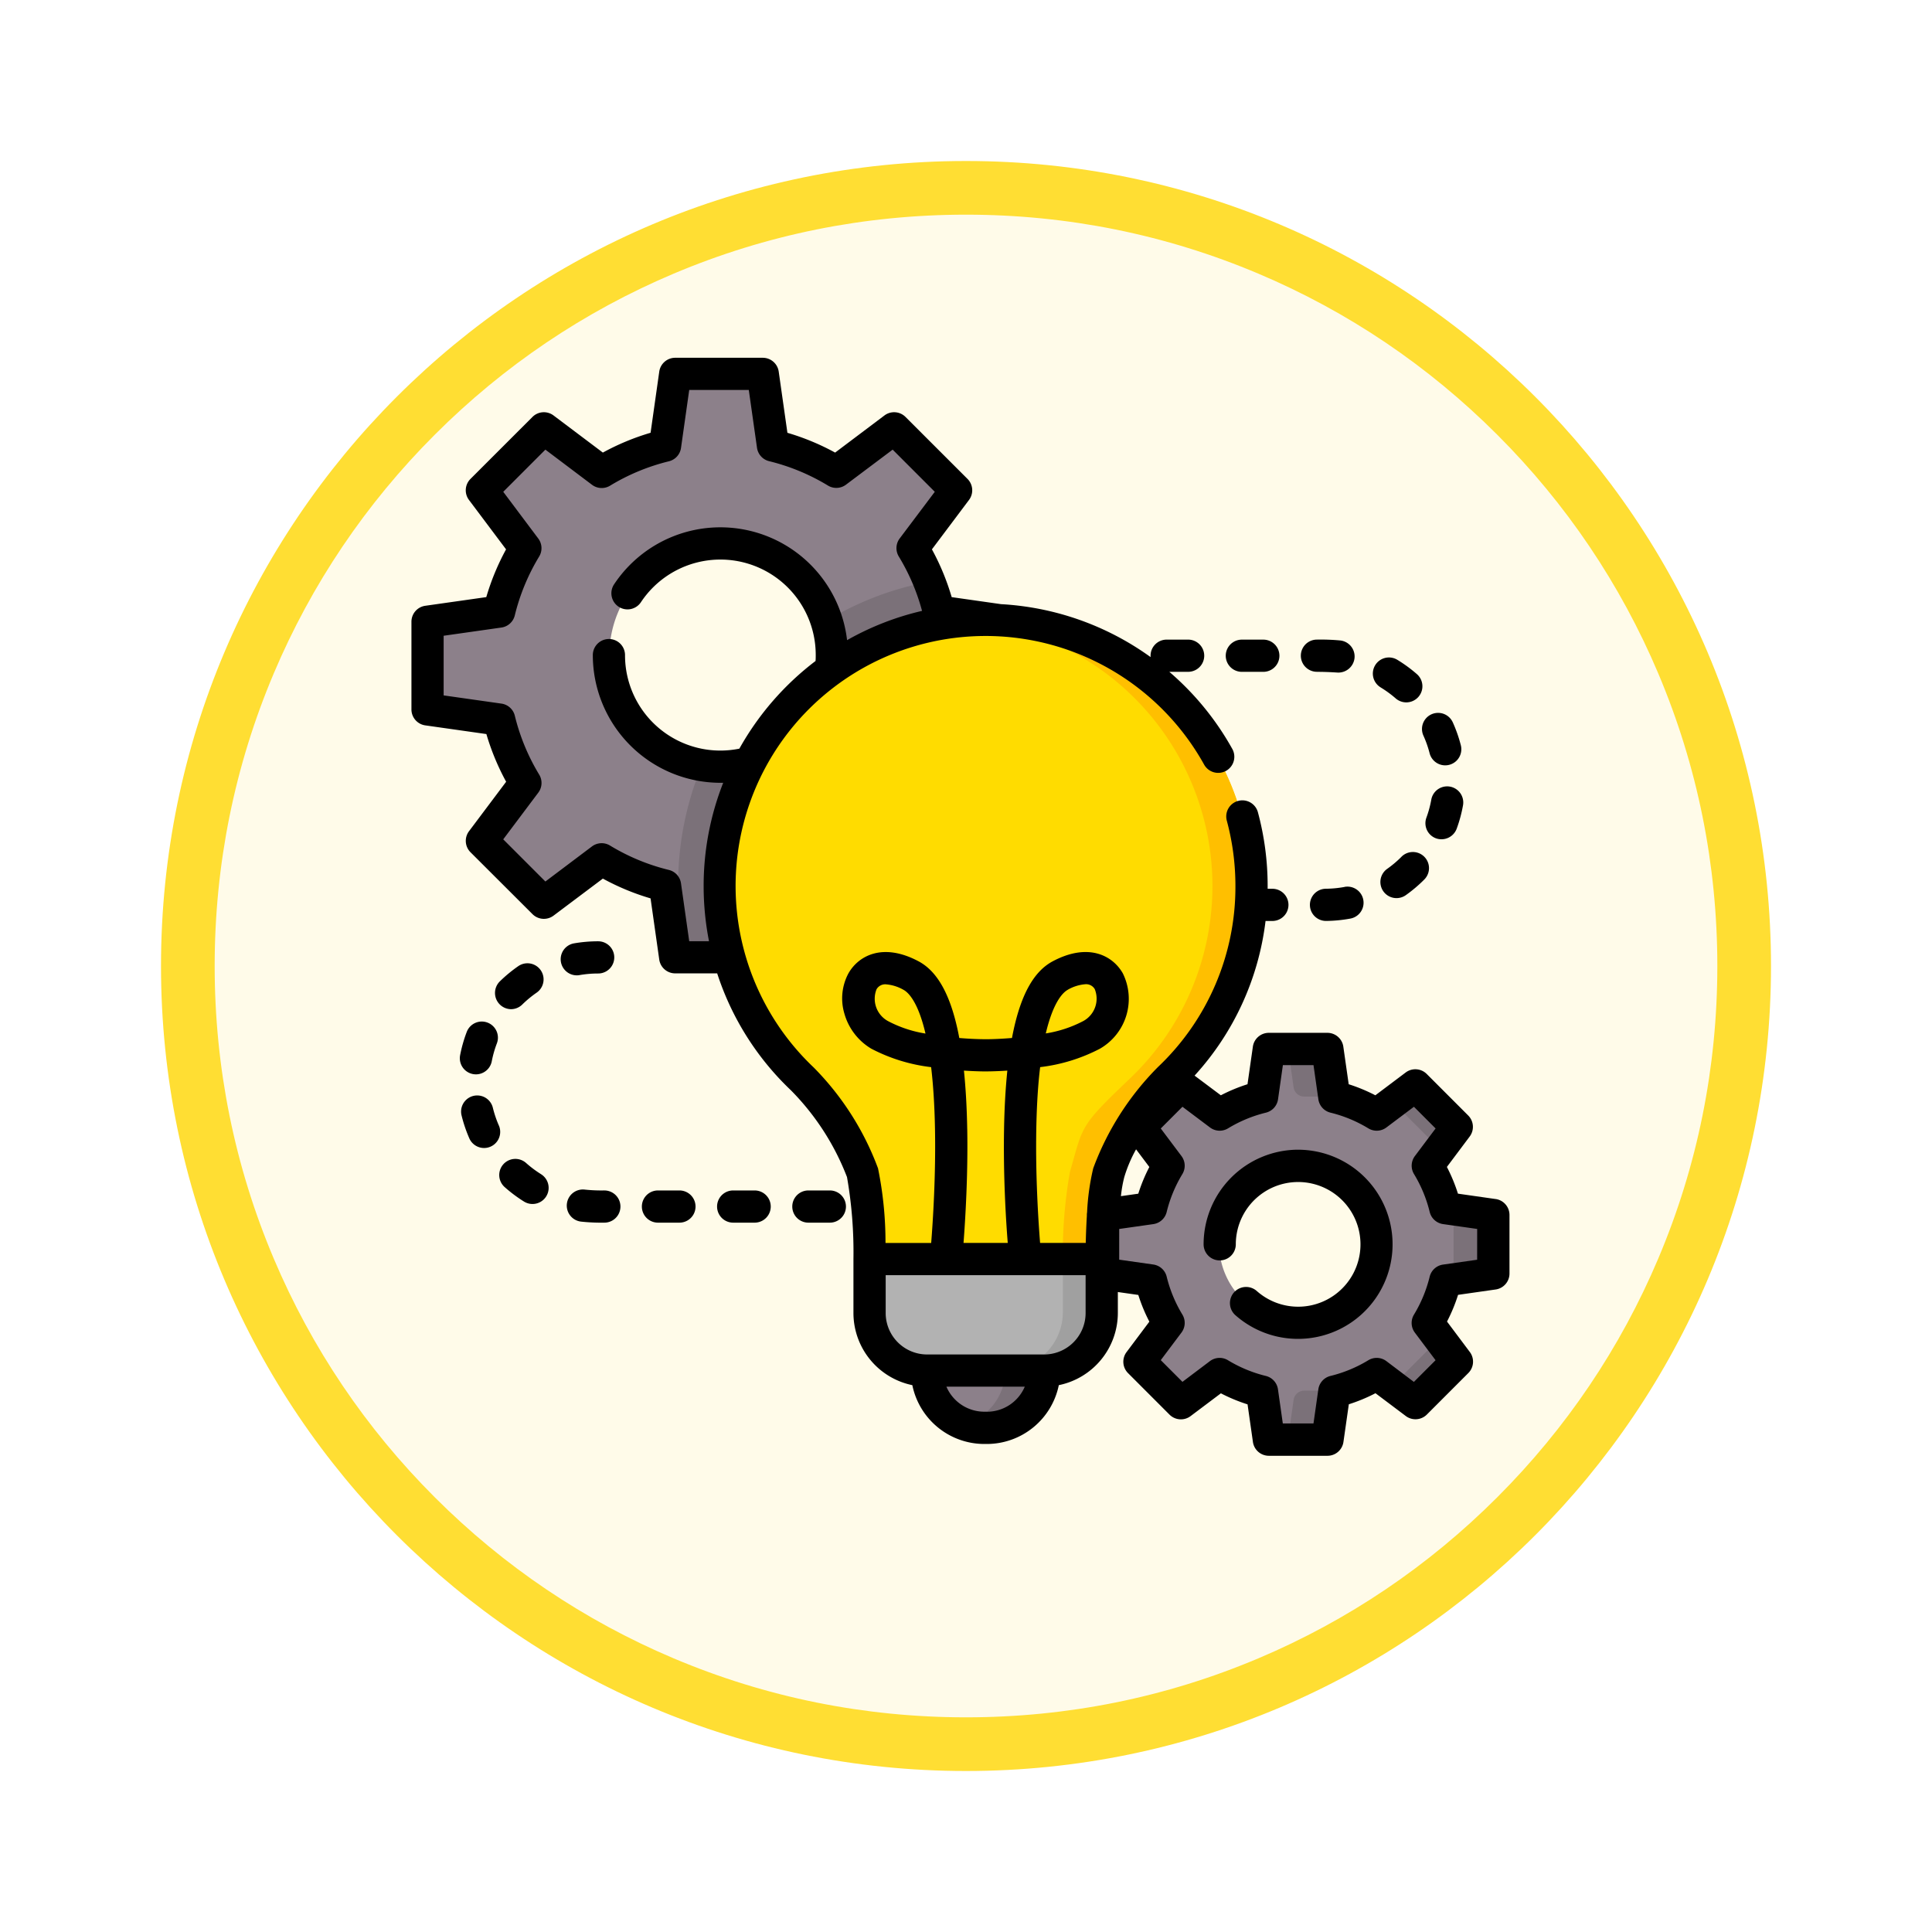 <svg xmlns="http://www.w3.org/2000/svg" xmlns:xlink="http://www.w3.org/1999/xlink" width="108" height="108" viewBox="0 0 108 108">
  <defs>
    <filter id="Trazado_982419" x="0" y="0" width="108" height="108" filterUnits="userSpaceOnUse">
      <feOffset dy="3" input="SourceAlpha"/>
      <feGaussianBlur stdDeviation="3" result="blur"/>
      <feFlood flood-opacity="0.161"/>
      <feComposite operator="in" in2="blur"/>
      <feComposite in="SourceGraphic"/>
    </filter>
  </defs>
  <g id="Grupo_1151254" data-name="Grupo 1151254" transform="translate(-186 -3135)">
    <g id="Grupo_1151019" data-name="Grupo 1151019" transform="translate(-420 24.164)">
      <g id="Grupo_1150764" data-name="Grupo 1150764" transform="translate(393 2606.836)">
        <g id="Grupo_1148745" data-name="Grupo 1148745" transform="translate(12 182)">
          <g transform="matrix(1, 0, 0, 1, 201, 322)" filter="url(#Trazado_982419)">
            <g id="Trazado_982419-2" data-name="Trazado 982419" transform="translate(9 6)" fill="#fffbe9">
              <path d="M 45 88.5 C 39.127 88.5 33.43 87.35 28.068 85.082 C 22.889 82.891 18.236 79.755 14.241 75.759 C 10.245 71.764 7.109 67.111 4.918 61.932 C 2.65 56.57 1.5 50.873 1.5 45 C 1.5 39.127 2.65 33.43 4.918 28.068 C 7.109 22.889 10.245 18.236 14.241 14.241 C 18.236 10.245 22.889 7.109 28.068 4.918 C 33.43 2.65 39.127 1.5 45 1.5 C 50.873 1.5 56.57 2.65 61.932 4.918 C 67.111 7.109 71.764 10.245 75.759 14.241 C 79.755 18.236 82.891 22.889 85.082 28.068 C 87.35 33.43 88.5 39.127 88.5 45 C 88.5 50.873 87.35 56.57 85.082 61.932 C 82.891 67.111 79.755 71.764 75.759 75.759 C 71.764 79.755 67.111 82.891 61.932 85.082 C 56.57 87.35 50.873 88.5 45 88.5 Z" stroke="none"/>
              <path d="M 45 3 C 39.329 3 33.829 4.11 28.653 6.299 C 23.652 8.415 19.16 11.443 15.302 15.302 C 11.443 19.16 8.415 23.652 6.299 28.653 C 4.11 33.829 3 39.329 3 45 C 3 50.671 4.11 56.171 6.299 61.347 C 8.415 66.348 11.443 70.84 15.302 74.698 C 19.16 78.557 23.652 81.585 28.653 83.701 C 33.829 85.89 39.329 87 45 87 C 50.671 87 56.171 85.89 61.347 83.701 C 66.348 81.585 70.84 78.557 74.698 74.698 C 78.557 70.84 81.585 66.348 83.701 61.347 C 85.89 56.171 87 50.671 87 45 C 87 39.329 85.89 33.829 83.701 28.653 C 81.585 23.652 78.557 19.16 74.698 15.302 C 70.84 11.443 66.348 8.415 61.347 6.299 C 56.171 4.11 50.671 3 45 3 M 45 0 C 69.853 0 90 20.147 90 45 C 90 69.853 69.853 90 45 90 C 20.147 90 0 69.853 0 45 C 0 20.147 20.147 0 45 0 Z" stroke="none" fill="#ffde33"/>
            </g>
          </g>
        </g>
      </g>
    </g>
    <g id="bombilla_3_" data-name="bombilla (3)" transform="translate(209 3155)">
      <g id="Grupo_1151252" data-name="Grupo 1151252" transform="translate(0.959 0.959)">
        <path id="Trazado_991254" data-name="Trazado 991254" d="M240.479,471.854h6.537a3.2,3.2,0,0,1-3.2,3.2h-.144A3.2,3.2,0,0,1,240.479,471.854Z" transform="translate(-212.611 -416.251)" fill="#8c808a"/>
        <path id="Trazado_991255" data-name="Trazado 991255" d="M226.671,419.974H213.718v3.008a3.209,3.209,0,0,0,3.208,3.211h6.537a3.209,3.209,0,0,0,3.208-3.211v-3.008Z" transform="translate(-189.058 -370.59)" fill="#b2b2b2"/>
        <path id="Trazado_991256" data-name="Trazado 991256" d="M40.52,26.718V21.829l-4-.568a12.565,12.565,0,0,0-1.464-3.537l2.424-3.229L34.03,11.038,30.8,13.464A12.548,12.548,0,0,0,27.269,12L26.7,8H21.818l-.567,4a12.546,12.546,0,0,0-3.535,1.465l-3.227-2.426-3.454,3.457,2.424,3.229A12.573,12.573,0,0,0,12,21.261l-4,.568v4.889l4,.568a12.565,12.565,0,0,0,1.464,3.537l-2.424,3.229,3.454,3.457,3.227-2.426a12.548,12.548,0,0,0,3.535,1.465l.567,4H26.7l.567-4A12.546,12.546,0,0,0,30.8,35.082l3.227,2.426,3.454-3.457L35.06,30.823a12.568,12.568,0,0,0,1.464-3.537ZM24.333,29.911a6.225,6.225,0,1,1,6.22-6.225A6.222,6.222,0,0,1,24.333,29.911Z" transform="translate(-8 -8)" fill="#8c808a"/>
        <path id="Trazado_991257" data-name="Trazado 991257" d="M142.977,111.628V106.74l-4-.568a12.572,12.572,0,0,0-.547-1.7,17.063,17.063,0,0,0-5.733,2.188,6.218,6.218,0,0,1-6.959,8.07,17.282,17.282,0,0,0-.845,10.725h4.261l.567-4a12.547,12.547,0,0,0,3.535-1.465l3.227,2.426,3.454-3.457-2.424-3.229a12.567,12.567,0,0,0,1.464-3.537Z" transform="translate(-110.457 -92.91)" fill="#7b7179"/>
        <path id="Trazado_991258" data-name="Trazado 991258" d="M344.149,334.758v-3.273l-2.675-.38a8.412,8.412,0,0,0-.98-2.368l1.623-2.162-2.312-2.314-2.16,1.624a8.4,8.4,0,0,0-2.366-.981l-.38-2.677h-3.27l-.38,2.677a8.4,8.4,0,0,0-2.366.981l-2.16-1.624-2.312,2.314,1.623,2.162a8.411,8.411,0,0,0-.98,2.368l-2.675.38v3.273l2.675.38a8.414,8.414,0,0,0,.98,2.368l-1.623,2.162,2.312,2.314,2.16-1.624a8.4,8.4,0,0,0,2.366.981l.38,2.677h3.27l.38-2.677a8.4,8.4,0,0,0,2.366-.981l2.16,1.624,2.312-2.314-1.623-2.162a8.414,8.414,0,0,0,.98-2.368ZM333.264,337.5a4.379,4.379,0,1,1,4.376-4.379A4.378,4.378,0,0,1,333.264,337.5Z" transform="translate(-284.693 -284.56)" fill="#8c808a"/>
        <g id="Grupo_1151251" data-name="Grupo 1151251" transform="translate(48.048 37.667)">
          <g id="Grupo_1151250" data-name="Grupo 1151250">
            <g id="Grupo_1151245" data-name="Grupo 1151245" transform="translate(5.832 2.034)">
              <path id="Trazado_991259" data-name="Trazado 991259" d="M460.1,342.741l.926-1.233-2.312-2.314-1.232.926Z" transform="translate(-457.479 -339.194)" fill="#7b7179"/>
            </g>
            <g id="Grupo_1151246" data-name="Grupo 1151246" transform="translate(0)">
              <path id="Trazado_991260" data-name="Trazado 991260" d="M411.366,324.9l-.38-2.677h-2.158l.307,2.162a.6.6,0,0,0,.594.515Z" transform="translate(-408.829 -322.227)" fill="#7b7179"/>
            </g>
            <g id="Grupo_1151247" data-name="Grupo 1151247" transform="translate(5.832 16.209)">
              <path id="Trazado_991261" data-name="Trazado 991261" d="M457.481,460.066l1.232.926,2.312-2.314-.925-1.232Z" transform="translate(-457.481 -457.446)" fill="#7b7179"/>
            </g>
            <g id="Grupo_1151248" data-name="Grupo 1151248" transform="translate(9.251 8.952)">
              <path id="Trazado_991262" data-name="Trazado 991262" d="M486,396.905v3.886l2.158-.306v-3.273Z" transform="translate(-486 -396.905)" fill="#7b7179"/>
            </g>
            <g id="Grupo_1151249" data-name="Grupo 1151249" transform="translate(0 19.112)">
              <path id="Trazado_991263" data-name="Trazado 991263" d="M409.136,482.181l-.307,2.162h2.158l.38-2.677h-1.637A.6.6,0,0,0,409.136,482.181Z" transform="translate(-408.829 -481.666)" fill="#7b7179"/>
            </g>
          </g>
        </g>
        <path id="Trazado_991264" data-name="Trazado 991264" d="M173.633,137.31a14.839,14.839,0,1,0-25.074,10.753h0a14.949,14.949,0,0,1,3.365,5.244,26.12,26.12,0,0,1,.394,4.816H165.27a26.122,26.122,0,0,1,.394-4.816,14.951,14.951,0,0,1,3.365-5.244A14.815,14.815,0,0,0,173.633,137.31Z" transform="translate(-127.658 -108.739)" fill="#ffdc00"/>
        <path id="Trazado_991265" data-name="Trazado 991265" d="M260.934,471.853a3.2,3.2,0,0,1-2.19,3.036,3.186,3.186,0,0,0,1.007.163h.144a3.2,3.2,0,0,0,3.2-3.2h-2.158Z" transform="translate(-228.687 -416.25)" fill="#7b7179"/>
        <path id="Trazado_991266" data-name="Trazado 991266" d="M280.218,419.974v3.008a3.209,3.209,0,0,1-3.208,3.211h2.158a3.209,3.209,0,0,0,3.208-3.211v-3.008Z" transform="translate(-244.763 -370.59)" fill="#a0a0a0"/>
        <path id="Trazado_991267" data-name="Trazado 991267" d="M274.662,137.31a14.845,14.845,0,0,0-14.839-14.851q-.544,0-1.079.039a14.854,14.854,0,0,1,9.156,25.565c-2.836,2.7-2.615,2.614-3.365,5.244a26.124,26.124,0,0,0-.394,4.816H266.3a26.124,26.124,0,0,1,.394-4.816,14.951,14.951,0,0,1,3.365-5.244A14.814,14.814,0,0,0,274.662,137.31Z" transform="translate(-228.687 -108.739)" fill="#ffbf00"/>
      </g>
      <g id="Grupo_1151253" data-name="Grupo 1151253" transform="translate(0 0)">
        <path id="Trazado_991268" data-name="Trazado 991268" d="M60.6,47.026l-2.1-.3a9.3,9.3,0,0,0-.618-1.493l1.274-1.7a.9.9,0,0,0-.083-1.177l-2.317-2.319a.9.9,0,0,0-1.179-.083l-1.694,1.274a9.311,9.311,0,0,0-1.49-.618l-.3-2.1a.9.9,0,0,0-.892-.774H47.928a.9.9,0,0,0-.892.774l-.3,2.1a9.316,9.316,0,0,0-1.49.618l-1.469-1.1a15.586,15.586,0,0,0,3.968-8.645h.381a.9.9,0,1,0,0-1.8h-.264c0-.052,0-.1,0-.154a15.834,15.834,0,0,0-.544-4.123.9.9,0,0,0-1.739.469,14.036,14.036,0,0,1,.482,3.654,13.863,13.863,0,0,1-4.334,10.122l-.015.015a15.744,15.744,0,0,0-3.6,5.644,13.284,13.284,0,0,0-.343,2.459.9.9,0,0,0-.013.149v.051c-.034.555-.052,1.087-.062,1.512H35.142c-.1-1.244-.26-3.755-.213-6.348.025-1.392.1-2.538.216-3.48a9.653,9.653,0,0,0,3.342-1.03,3.215,3.215,0,0,0,1.279-4.213c-.554-.979-1.914-1.742-3.923-.67-1.027.548-1.741,1.8-2.183,3.838q-.047.217-.09.446c-.613.051-1.141.07-1.474.069s-.859-.017-1.471-.068q-.043-.23-.09-.447c-.442-2.035-1.156-3.29-2.183-3.838-2.009-1.071-3.369-.308-3.923.67a2.967,2.967,0,0,0-.228,2.249,3.336,3.336,0,0,0,1.508,1.965,9.655,9.655,0,0,0,3.342,1.03c.112.943.191,2.088.216,3.48.047,2.593-.115,5.1-.213,6.348H26.5a20.646,20.646,0,0,0-.418-4.171,15.838,15.838,0,0,0-3.6-5.643l-.017-.016A13.974,13.974,0,1,1,44.311,22.741a.9.9,0,1,0,1.575-.876,15.781,15.781,0,0,0-3.521-4.31h1.052a.9.9,0,1,0,0-1.8h-1.2a.9.9,0,0,0-.9.9c0,.026,0,.051,0,.076a15.767,15.767,0,0,0-8.356-2.958L30.2,13.38a13.474,13.474,0,0,0-1.105-2.671l2.072-2.76a.9.9,0,0,0-.083-1.178L27.619,3.308a.9.9,0,0,0-1.179-.083L23.684,5.3a13.453,13.453,0,0,0-2.667-1.106L20.531.774A.9.9,0,0,0,19.64,0H14.745a.9.9,0,0,0-.892.774l-.485,3.418A13.456,13.456,0,0,0,10.7,5.3L7.944,3.225a.9.9,0,0,0-1.179.083L3.3,6.772a.9.9,0,0,0-.083,1.177l2.072,2.76a13.48,13.48,0,0,0-1.105,2.67l-3.415.485A.9.9,0,0,0,0,14.757v4.9a.9.9,0,0,0,.774.892l3.415.485A13.465,13.465,0,0,0,5.294,23.7l-2.072,2.76A.9.9,0,0,0,3.3,27.64L6.766,31.1a.9.9,0,0,0,1.179.083L10.7,29.114a13.456,13.456,0,0,0,2.667,1.106l.485,3.418a.9.9,0,0,0,.892.774h2.347a15.684,15.684,0,0,0,4.119,6.533A14.081,14.081,0,0,1,24.348,45.8a24.314,24.314,0,0,1,.36,4.576h0V53.4A4.124,4.124,0,0,0,28,57.431a4.111,4.111,0,0,0,4.022,3.288h.144a4.111,4.111,0,0,0,4.022-3.288,4.124,4.124,0,0,0,3.3-4.036V52.225l1.144.163a9.318,9.318,0,0,0,.618,1.493l-1.274,1.7a.9.9,0,0,0,.083,1.178l2.317,2.319a.9.9,0,0,0,1.179.083l1.694-1.274a9.307,9.307,0,0,0,1.49.618l.3,2.1a.9.9,0,0,0,.892.774h3.277A.9.9,0,0,0,52.1,60.6l.3-2.1a9.311,9.311,0,0,0,1.49-.618l1.694,1.274a.9.9,0,0,0,1.179-.083l2.317-2.319a.9.9,0,0,0,.083-1.178l-1.274-1.7a9.331,9.331,0,0,0,.618-1.493l2.1-.3a.9.9,0,0,0,.774-.892V47.918a.9.9,0,0,0-.774-.892Zm-23.909-11.7a2.347,2.347,0,0,1,.981-.307.559.559,0,0,1,.526.275,1.423,1.423,0,0,1-.638,1.781,6.766,6.766,0,0,1-2.1.694C35.893,35.939,36.457,35.454,36.692,35.328ZM26.635,37.077A1.423,1.423,0,0,1,26,35.3a.559.559,0,0,1,.526-.275,2.347,2.347,0,0,1,.981.307c.235.125.8.612,1.228,2.444A6.768,6.768,0,0,1,26.635,37.077ZM15.527,32.611l-.459-3.233a.9.9,0,0,0-.678-.748A11.66,11.66,0,0,1,11.1,27.266a.9.9,0,0,0-1.009.05L7.487,29.277,5.131,26.92l1.96-2.611a.9.9,0,0,0,.05-1.008A11.682,11.682,0,0,1,5.779,20.01a.9.9,0,0,0-.748-.678L1.8,18.873V15.539l3.229-.459a.9.9,0,0,0,.748-.678,11.679,11.679,0,0,1,1.362-3.291.9.9,0,0,0-.05-1.008L5.132,7.492,7.487,5.135,10.094,7.1a.9.9,0,0,0,1.009.05,11.662,11.662,0,0,1,3.288-1.363.9.9,0,0,0,.678-.748L15.528,1.8h3.33l.459,3.232a.9.9,0,0,0,.678.748,11.666,11.666,0,0,1,3.288,1.363.9.9,0,0,0,1.009-.05L26.9,5.135l2.355,2.357L27.293,10.1a.9.9,0,0,0-.05,1.008,11.675,11.675,0,0,1,1.3,3.041,15.659,15.659,0,0,0-4.191,1.636,7.131,7.131,0,0,0-13.024-3.121.9.9,0,1,0,1.5,1A5.33,5.33,0,0,1,22.6,16.618c0,.108,0,.219-.011.332a15.894,15.894,0,0,0-4.258,4.9,5.329,5.329,0,0,1-6.392-5.229.9.9,0,1,0-1.8,0,7.143,7.143,0,0,0,7.132,7.138l.156,0a15.712,15.712,0,0,0-1.093,5.775,16.024,16.024,0,0,0,.3,3.082h-1.1ZM41.249,45.235a9.318,9.318,0,0,0-.618,1.493l-.97.138a7.124,7.124,0,0,1,.186-1.062,7.725,7.725,0,0,1,.66-1.556Zm-10.181-2.12c-.021-1.2-.083-2.289-.184-3.267.685.044,1.157.046,1.212.045s.53,0,1.215-.045c-.1.978-.163,2.07-.184,3.267-.046,2.593.1,5.049.207,6.365H30.862c.1-1.316.253-3.772.207-6.365Zm1.1,15.8h-.144a2.305,2.305,0,0,1-2.119-1.4h4.381A2.3,2.3,0,0,1,32.17,58.917ZM37.686,53.4a2.317,2.317,0,0,1-2.313,2.316h-6.55A2.317,2.317,0,0,1,26.51,53.4V51.282H37.686V53.4Zm21.887-2.98-1.906.271a.9.9,0,0,0-.748.678,7.524,7.524,0,0,1-.877,2.119.9.9,0,0,0,.05,1.008l1.157,1.541-1.212,1.213L54.5,56.088a.9.9,0,0,0-1.009-.05,7.508,7.508,0,0,1-2.117.878.9.9,0,0,0-.678.748l-.271,1.908H48.71l-.271-1.908a.9.9,0,0,0-.678-.748,7.51,7.51,0,0,1-2.117-.878.9.9,0,0,0-1.009.05L43.1,57.246l-1.212-1.213,1.157-1.541a.9.9,0,0,0,.05-1.008,7.527,7.527,0,0,1-.877-2.119.9.9,0,0,0-.748-.678l-1.906-.271V48.7l1.906-.271a.9.9,0,0,0,.748-.678,7.526,7.526,0,0,1,.877-2.119.9.9,0,0,0-.05-1.008l-1.157-1.541L43.1,41.869l1.539,1.157a.9.9,0,0,0,1.009.05,7.508,7.508,0,0,1,2.117-.878.9.9,0,0,0,.678-.748l.271-1.908h1.712l.271,1.908a.9.9,0,0,0,.678.748,7.515,7.515,0,0,1,2.117.878.9.9,0,0,0,1.009-.05l1.539-1.157,1.211,1.213-1.157,1.541a.9.9,0,0,0-.05,1.008,7.523,7.523,0,0,1,.877,2.119.9.9,0,0,0,.748.678l1.906.271Z" transform="translate(0 0)"/>
        <path id="Trazado_991269" data-name="Trazado 991269" d="M374.692,369.3a5.293,5.293,0,0,0-5.285,5.289.9.9,0,0,0,1.8,0,3.485,3.485,0,1,1,1.175,2.612.9.9,0,0,0-1.2,1.348,5.287,5.287,0,1,0,3.5-9.248Z" transform="translate(-325.125 -325.031)"/>
        <path id="Trazado_991270" data-name="Trazado 991270" d="M380.633,133.222h1.2a.9.9,0,0,0,0-1.8h-1.2a.9.9,0,0,0,0,1.8Z" transform="translate(-334.213 -115.666)"/>
        <path id="Trazado_991271" data-name="Trazado 991271" d="M448.764,141.435a6.112,6.112,0,0,1,.844.616.9.9,0,0,0,1.183-1.359,7.912,7.912,0,0,0-1.094-.8.9.9,0,1,0-.933,1.541Z" transform="translate(-394.587 -123.009)"/>
        <path id="Trazado_991272" data-name="Trazado 991272" d="M415.7,133.223c.38,0,.754.015,1.134.04a.91.91,0,0,0,.961-.8.9.9,0,0,0-.8-.994,11.732,11.732,0,0,0-1.3-.048.9.9,0,1,0,0,1.8Z" transform="translate(-365.077 -115.667)"/>
        <path id="Trazado_991273" data-name="Trazado 991273" d="M420.965,246.657a6.1,6.1,0,0,1-1.04.1.9.9,0,0,0,.01,1.8h.011a7.91,7.91,0,0,0,1.347-.132.9.9,0,0,0-.329-1.771Z" transform="translate(-368.805 -217.076)"/>
        <path id="Trazado_991274" data-name="Trazado 991274" d="M453.064,230.747a6.1,6.1,0,0,1-.8.676.9.9,0,1,0,1.043,1.469,7.9,7.9,0,0,0,1.033-.875.9.9,0,0,0-1.278-1.27Z" transform="translate(-397.72 -202.853)"/>
        <path id="Trazado_991275" data-name="Trazado 991275" d="M473.442,202.775a.909.909,0,0,0,1.156-.536,7.838,7.838,0,0,0,.354-1.308.9.9,0,0,0-1.773-.319,6.025,6.025,0,0,1-.273,1.007A.9.9,0,0,0,473.442,202.775Z" transform="translate(-416.169 -175.912)"/>
        <path id="Trazado_991276" data-name="Trazado 991276" d="M471.331,166.865a6.033,6.033,0,0,1,.346.984.9.9,0,1,0,1.745-.447,7.843,7.843,0,0,0-.449-1.279.9.9,0,1,0-1.642.742Z" transform="translate(-414.761 -145.743)"/>
        <path id="Trazado_991277" data-name="Trazado 991277" d="M24.1,309.595a.9.9,0,0,0-1.162.522,7.852,7.852,0,0,0-.37,1.3.9.9,0,1,0,1.769.34,6.037,6.037,0,0,1,.285-1A.9.9,0,0,0,24.1,309.595Z" transform="translate(-19.847 -272.431)"/>
        <path id="Trazado_991278" data-name="Trazado 991278" d="M43.293,374.45a6.106,6.106,0,0,1-.837-.626.9.9,0,1,0-1.2,1.345,7.929,7.929,0,0,0,1.084.811.9.9,0,1,0,.951-1.53Z" transform="translate(-36.047 -328.812)"/>
        <path id="Trazado_991279" data-name="Trazado 991279" d="M109.545,388.3h-1.2a.9.9,0,1,0,0,1.8h1.2a.9.9,0,1,0,0-1.8Z" transform="translate(-94.564 -341.753)"/>
        <path id="Trazado_991280" data-name="Trazado 991280" d="M144.614,388.3h-1.2a.9.9,0,1,0,0,1.8h1.2a.9.9,0,1,0,0-1.8Z" transform="translate(-125.429 -341.753)"/>
        <path id="Trazado_991281" data-name="Trazado 991281" d="M179.682,388.3h-1.2a.9.9,0,1,0,0,1.8h1.2a.9.9,0,1,0,0-1.8Z" transform="translate(-156.293 -341.753)"/>
        <path id="Trazado_991282" data-name="Trazado 991282" d="M25.262,345.678a6.05,6.05,0,0,1-.334-.989.9.9,0,1,0-1.75.426,7.849,7.849,0,0,0,.434,1.284.9.9,0,1,0,1.651-.722Z" transform="translate(-20.377 -302.765)"/>
        <path id="Trazado_991283" data-name="Trazado 991283" d="M74.5,387.913a8.855,8.855,0,0,1-1.088-.046.9.9,0,0,0-.22,1.788,10.675,10.675,0,0,0,1.309.059.9.9,0,1,0,0-1.8Z" transform="translate(-63.718 -341.367)"/>
        <path id="Trazado_991284" data-name="Trazado 991284" d="M39.836,284.934a.9.9,0,0,0,.631-.258,6.109,6.109,0,0,1,.805-.666.9.9,0,0,0-1.025-1.482,7.922,7.922,0,0,0-1.043.863A.908.908,0,0,0,39.836,284.934Z" transform="translate(-34.274 -248.52)"/>
        <path id="Trazado_991285" data-name="Trazado 991285" d="M70.646,273.99a6.122,6.122,0,0,1,1.041-.089.9.9,0,0,0,0-1.8,7.924,7.924,0,0,0-1.348.115.9.9,0,0,0,.307,1.775Z" transform="translate(-61.249 -239.482)"/>
      </g>
    </g>
  </g>
</svg>

